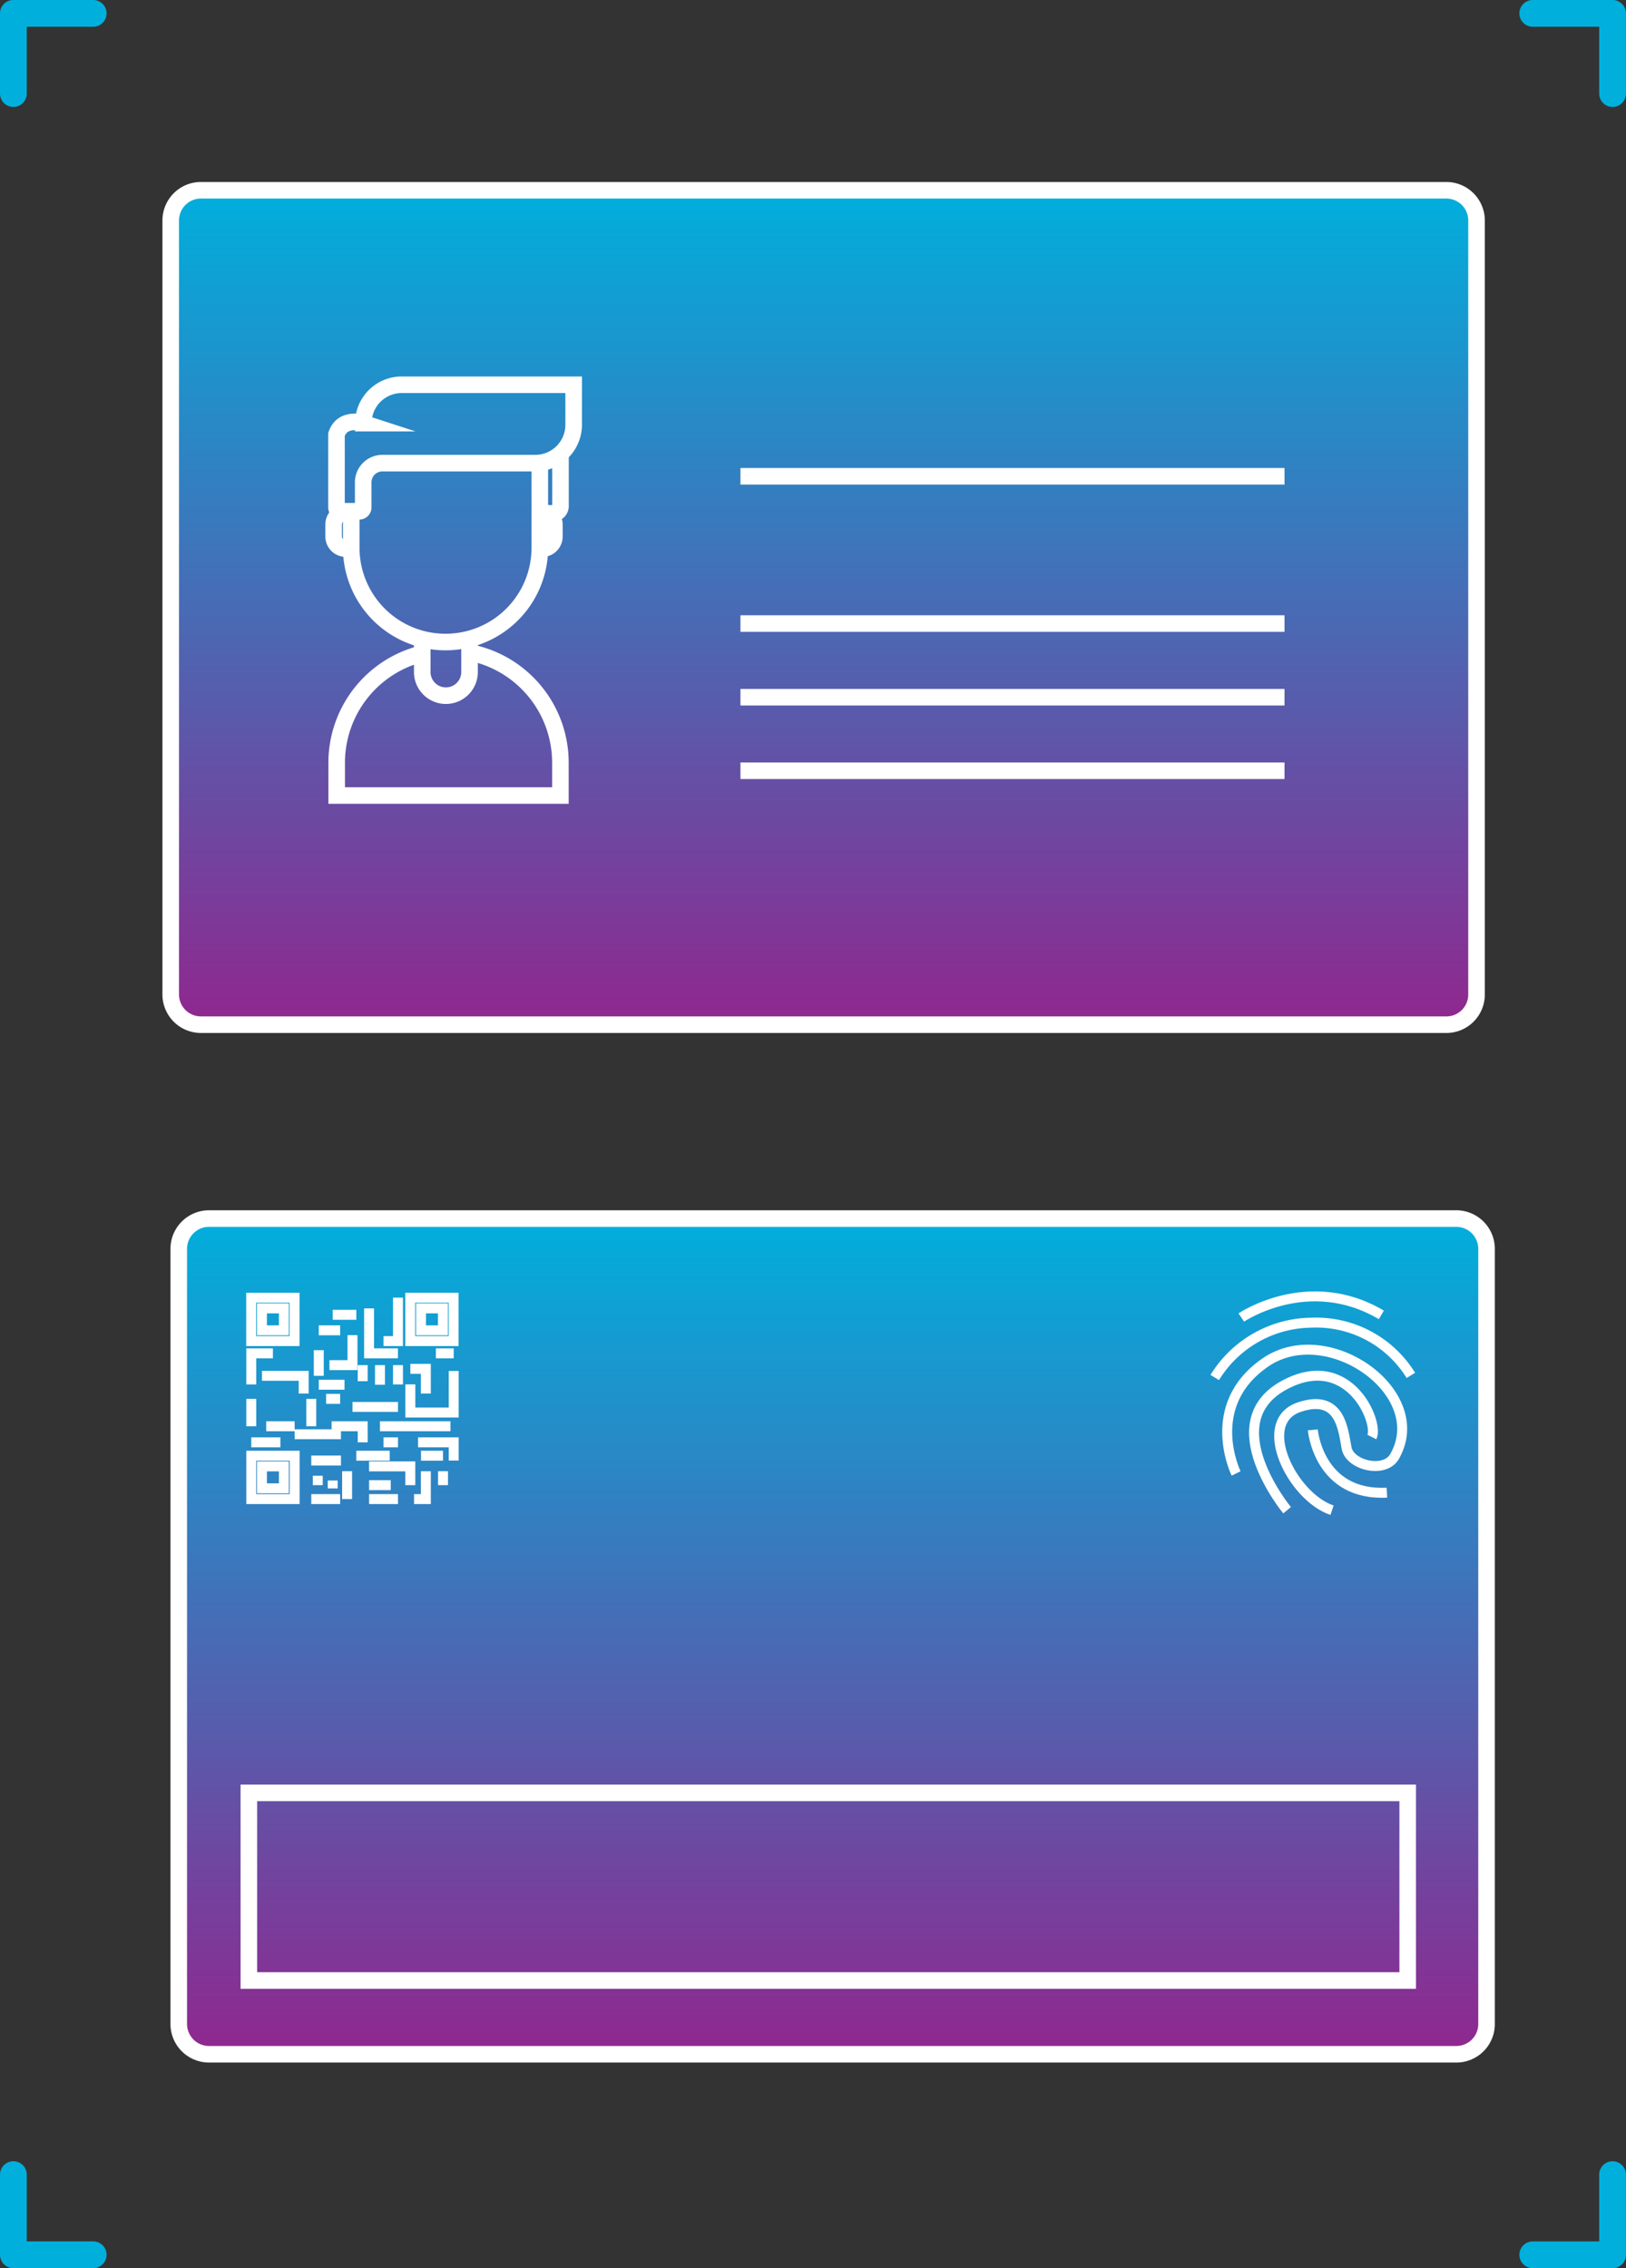 <svg xmlns="http://www.w3.org/2000/svg" xmlns:xlink="http://www.w3.org/1999/xlink" width="163.58" height="228.116" viewBox="0 0 163.58 228.116"><rect x="0" y="0" width="163.58" height="228.116" fill="#333333" stroke="none"/><defs><style>.a,.b,.c{stroke:#fff;stroke-miterlimit:10;}.a,.b{stroke-width:1.667px;}.a{fill:url(#a);}.b,.c{fill:none;}.d{fill:#00afdc;}</style><linearGradient id="a" x1="0.5" x2="0.5" y2="1" gradientUnits="objectBoundingBox"><stop offset="0" stop-color="#00afdc"/><stop offset="1" stop-color="#90278e"/></linearGradient></defs><g transform="translate(-1700.671 -2974.234)"><path class="a" d="M1846.174,3077.289H1720.886a3.041,3.041,0,0,1-3.04-3.041V2996.41a3.041,3.041,0,0,1,3.04-3.041h125.287a3.042,3.042,0,0,1,3.041,3.041v77.847A3.034,3.034,0,0,1,1846.174,3077.289Z"/><line class="b" x2="54.734" transform="translate(1775.163 3022.135)"/><line class="b" x2="54.734" transform="translate(1775.163 3036.947)"/><line class="b" x2="54.734" transform="translate(1775.163 3044.353)"/><line class="b" x2="54.734" transform="translate(1775.163 3051.75)"/><path class="b" d="M1743.142,3039.969a11.307,11.307,0,0,0-8.6,10.932v3.34h22.507v-3.34a11.3,11.3,0,0,0-8.992-11.025"/><path class="b" d="M1747.908,3038.5v3.32a2.376,2.376,0,0,1-2.378,2.379h0a2.376,2.376,0,0,1-2.379-2.379v-3.4"/><path class="b" d="M1735.988,3029.3a1.234,1.234,0,0,1-.523.112h0a1.23,1.23,0,0,1-1.231-1.231v-1.194a1.23,1.23,0,0,1,1.231-1.232h0a1.2,1.2,0,0,1,.812.308"/><path class="b" d="M1755.212,3025.773h0a1.23,1.23,0,0,1,1.231,1.231v1.185a1.229,1.229,0,0,1-1.231,1.231"/><path class="b" d="M1754.978,3020.792v8.525a9.482,9.482,0,0,1-9.486,9.487h0a9.482,9.482,0,0,1-9.486-9.487v-3.591"/><path class="b" d="M1758.383,3012.938v4.011a3.858,3.858,0,0,1-3.862,3.862H1739.14a1.935,1.935,0,0,0-1.931,1.931v2.527a.384.384,0,0,1-.382.383h-1.921a.384.384,0,0,1-.383-.383v-7.34c.606-1.819,2.7-1.138,2.7-1.138a3.864,3.864,0,0,1,3.861-3.862h17.3v.009Z"/><path class="b" d="M1757.058,3019.869v5.26a.737.737,0,0,1-.736.737h-1.1"/><path class="a" d="M1847.176,3180.834H1721.7a3.046,3.046,0,0,1-3.046-3.046v-77.955a3.046,3.046,0,0,1,3.046-3.046h125.476a3.046,3.046,0,0,1,3.045,3.046V3177.8A3.037,3.037,0,0,1,1847.176,3180.834Z"/><path class="c" d="M1825.55,3106.736s6.764-4.6,14.087-.262"/><path class="c" d="M1822.879,3112.771a11.546,11.546,0,0,1,9.715-5.512,11.2,11.2,0,0,1,10.014,5.3"/><path class="c" d="M1825.027,3122.421s-3.363-6.81,2.933-11.154,16.759,3.1,12.966,9.519c-1.036,1.635-4.437.822-4.782-.906s-.552-5.531-4.737-4.139c-4.512,1.5-.728,9.043,3.27,10.379"/><path class="c" d="M1832.743,3118.039s.561,6.661,7.455,6.315"/><path class="c" d="M1830.156,3126.12s-7.277-8.791-.3-12.574c6.5-3.531,9.565,3.746,8.828,5.213"/><rect class="c" width="4.363" height="4.363" transform="translate(1725.941 3104.746)"/><rect class="c" width="2.205" height="2.205" transform="translate(1727.024 3105.821)"/><rect class="c" width="4.363" height="4.363" transform="translate(1741.943 3104.746)"/><rect class="c" width="2.205" height="2.205" transform="translate(1743.026 3105.821)"/><rect class="c" width="4.363" height="4.363" transform="translate(1725.95 3120.636)"/><rect class="c" width="2.205" height="2.205" transform="translate(1727.024 3121.711)"/><path class="c" d="M1737.8,3105.821v4.521h2.905"/><path class="c" d="M1740.71,3104.737v4.372h-1.457"/><line class="c" x2="2.373" transform="translate(1734.143 3106.465)"/><line class="c" x2="2.149" transform="translate(1732.741 3108.025)"/><path class="c" d="M1736.132,3108.511v3.017h-2.317"/><line class="c" y2="2.578" transform="translate(1732.741 3110.024)"/><path class="c" d="M1727.024,3112.6h4.2v1.784"/><line class="c" y2="2.756" transform="translate(1725.95 3114.919)"/><line class="c" x1="2.859" transform="translate(1727.454 3117.675)"/><line class="c" x2="2.933" transform="translate(1725.95 3119.291)"/><line class="c" y2="2.756" transform="translate(1731.985 3114.919)"/><line class="c" x2="2.588" transform="translate(1732.741 3113.499)"/><path class="c" d="M1734.031,3117.675h3.129v1.616"/><line class="c" x2="4.661" transform="translate(1730.313 3118.479)"/><line class="c" x2="2.989" transform="translate(1731.985 3121.122)"/><line class="c" y2="2.802" transform="translate(1735.591 3122.196)"/><path class="c" d="M1737.8,3121.711h4.148v1.887"/><line class="c" x2="2.177" transform="translate(1737.804 3123.598)"/><path class="c" d="M1741.952,3111.9h1.56v2.485"/><line class="c" y2="1.943" transform="translate(1740.71 3111.528)"/><line class="c" y2="1.971" transform="translate(1738.897 3111.528)"/><line class="c" y2="1.616" transform="translate(1737.16 3111.528)"/><path class="c" d="M1742.728,3119.291h3.587v1.831"/><line class="c" x2="2.214" transform="translate(1743.026 3120.636)"/><path class="c" d="M1743.512,3122.2v2.8h-1.186"/><line class="c" y2="1.401" transform="translate(1745.24 3122.196)"/><line class="c" x1="2.905" transform="translate(1737.804 3124.999)"/><line class="c" y2="0.944" transform="translate(1732.639 3122.654)"/><line class="c" y2="0.794" transform="translate(1734.143 3123.131)"/><line class="c" x2="2.905" transform="translate(1731.985 3124.999)"/><line class="c" x2="4.577" transform="translate(1736.132 3115.732)"/><line class="c" x2="7.09" transform="translate(1738.897 3117.675)"/><line class="c" x2="1.794" transform="translate(1744.521 3110.342)"/><path class="c" d="M1728.127,3110.342h-2.177v3.13"/><line class="c" x2="1.457" transform="translate(1739.252 3119.291)"/><line class="c" x1="3.363" transform="translate(1736.515 3120.636)"/><line class="c" x2="1.411" transform="translate(1733.479 3114.919)"/><path class="c" d="M1746.315,3112.117v4.176h-4.363v-2.831"/><rect class="b" width="116.583" height="18.87" transform="translate(1725.707 3154.546)"/><path class="d" d="M1862.9,2984.992a1.347,1.347,0,0,1-1.346-1.346v-6.719h-6.719a1.347,1.347,0,0,1,0-2.693h8.065a1.347,1.347,0,0,1,1.347,1.347v8.065A1.347,1.347,0,0,1,1862.9,2984.992Z"/><path class="d" d="M1702.018,2984.992a1.347,1.347,0,0,1-1.347-1.346v-8.065a1.347,1.347,0,0,1,1.347-1.347h8.065a1.347,1.347,0,0,1,0,2.693h-6.719v6.719A1.347,1.347,0,0,1,1702.018,2984.992Z"/><path class="d" d="M1862.9,3191.592a1.347,1.347,0,0,0-1.346,1.346v6.719h-6.719a1.347,1.347,0,0,0,0,2.693h8.065a1.347,1.347,0,0,0,1.347-1.346v-8.066A1.347,1.347,0,0,0,1862.9,3191.592Z"/><path class="d" d="M1702.018,3191.592a1.347,1.347,0,0,0-1.347,1.346V3201a1.347,1.347,0,0,0,1.347,1.346h8.065a1.347,1.347,0,0,0,0-2.693h-6.719v-6.719A1.347,1.347,0,0,0,1702.018,3191.592Z"/></g></svg>